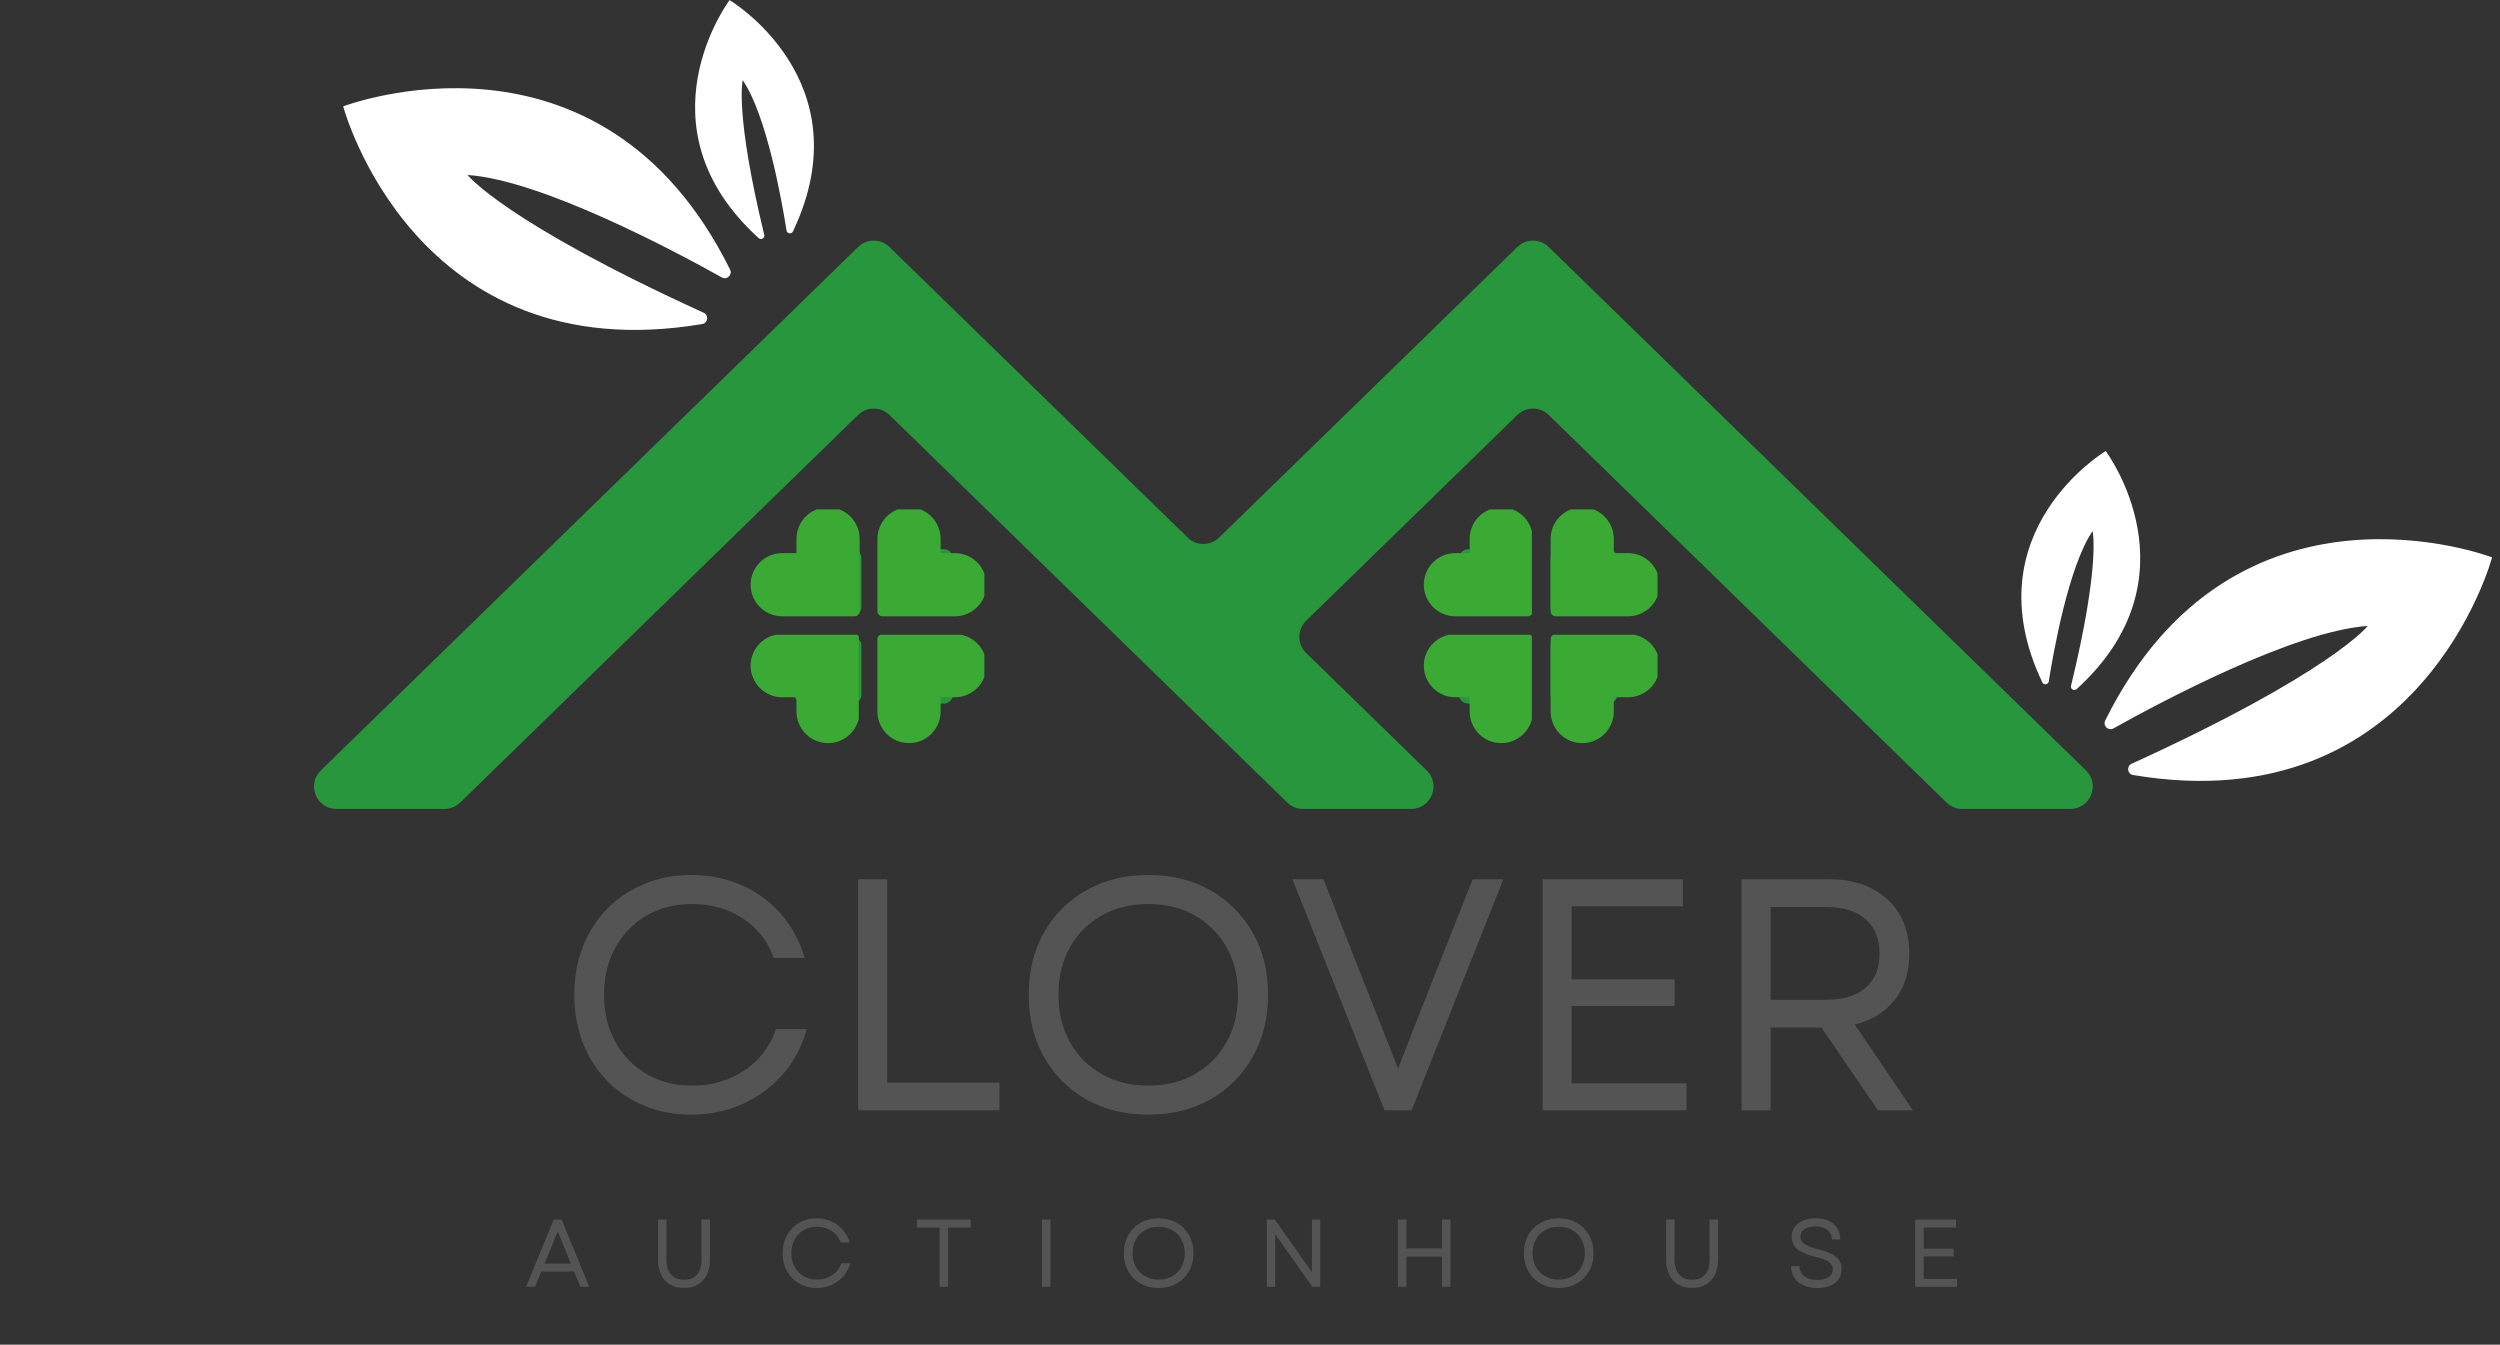 <svg xmlns="http://www.w3.org/2000/svg" xmlns:xlink="http://www.w3.org/1999/xlink" width="779" zoomAndPan="magnify" viewBox="0 0 584.25 314.25" height="419" preserveAspectRatio="xMidYMid meet" version="1.0"><rect x="0" y="0" width="584.25" height="314.25" fill="#333333" stroke="none"/><defs><g/><clipPath id="99428561d0"><path d="M 80 0 L 582.375 0 L 582.375 183 L 80 183 Z M 80 0 " clip-rule="nonzero"/></clipPath><clipPath id="e5b5300ab0"><path d="M 204.711 119.043 L 230.043 119.043 L 230.043 144.316 L 204.711 144.316 Z M 204.711 119.043 " clip-rule="nonzero"/></clipPath><clipPath id="87bbbb2cfb"><path d="M 175.422 148.332 L 200.695 148.332 L 200.695 173.664 L 175.422 173.664 Z M 175.422 148.332 " clip-rule="nonzero"/></clipPath><clipPath id="764b4b0248"><path d="M 204.711 148.332 L 230.043 148.332 L 230.043 173.664 L 204.711 173.664 Z M 204.711 148.332 " clip-rule="nonzero"/></clipPath><clipPath id="254180b0f4"><path d="M 175.422 119.043 L 201 119.043 L 201 145 L 175.422 145 Z M 175.422 119.043 " clip-rule="nonzero"/></clipPath><clipPath id="dbe447cde3"><path d="M 362.031 119.043 L 387.363 119.043 L 387.363 144.316 L 362.031 144.316 Z M 362.031 119.043 " clip-rule="nonzero"/></clipPath><clipPath id="6e5861b234"><path d="M 332.746 148.332 L 358 148.332 L 358 173.664 L 332.746 173.664 Z M 332.746 148.332 " clip-rule="nonzero"/></clipPath><clipPath id="14748f3eb9"><path d="M 362.031 148.332 L 387.363 148.332 L 387.363 173.664 L 362.031 173.664 Z M 362.031 148.332 " clip-rule="nonzero"/></clipPath><clipPath id="b4df303ea5"><path d="M 332.746 119.043 L 358 119.043 L 358 145 L 332.746 145 Z M 332.746 119.043 " clip-rule="nonzero"/></clipPath></defs><g clip-path="url(#99428561d0)"><path fill="#ffffff" d="M 478.793 159.254 C 479.906 152.246 483.461 132.258 489.039 124.117 C 489.039 124.117 490.918 131.824 484 160.262 C 483.812 161.027 484.727 161.57 485.309 161.047 C 514.16 134.812 492.109 105.406 492.109 105.406 C 492.109 105.406 460.543 124.25 477.289 159.473 C 477.625 160.176 478.672 160.027 478.793 159.254 Z M 493.91 170.227 C 504.758 164.164 536.109 147.422 553.344 146.289 C 553.344 146.289 544.777 157.215 498.16 178.488 C 496.91 179.059 497.145 180.902 498.504 181.125 C 565.82 192.422 582.402 130.258 582.402 130.258 C 582.402 130.258 522.309 107.219 491.984 168.395 C 491.379 169.617 492.715 170.895 493.91 170.227 Z M 185.316 54.082 C 202.066 18.855 170.5 0.016 170.5 0.016 C 170.5 0.016 148.449 29.422 177.301 55.648 C 177.879 56.172 178.793 55.633 178.605 54.871 C 171.688 26.43 173.566 18.723 173.566 18.723 C 179.145 26.859 182.703 46.848 183.812 53.859 C 183.934 54.629 184.98 54.781 185.316 54.082 Z M 168.695 64.836 C 157.852 58.773 126.496 42.027 109.266 40.895 C 109.266 40.895 117.828 51.816 164.449 73.09 C 165.699 73.66 165.457 75.504 164.105 75.73 C 96.789 87.031 80.203 24.859 80.203 24.859 C 80.203 24.859 140.297 1.828 170.621 63 C 171.227 64.227 169.887 65.5 168.695 64.836 " fill-opacity="1" fill-rule="nonzero"/></g><path fill="#27963c" d="M 377.969 162.336 L 377.969 150.914 C 377.969 149.758 377.031 148.824 375.883 148.824 L 364.457 148.824 C 363.301 148.824 362.367 149.758 362.367 150.914 L 362.367 162.336 C 362.367 163.492 363.301 164.426 364.457 164.426 L 375.883 164.426 C 377.031 164.426 377.969 163.492 377.969 162.336 Z M 356.602 162.336 L 356.602 150.914 C 356.602 149.758 355.668 148.824 354.512 148.824 L 343.086 148.824 C 341.93 148.824 340.996 149.758 340.996 150.914 L 340.996 162.336 C 340.996 163.492 341.93 164.426 343.086 164.426 L 354.512 164.426 C 355.668 164.426 356.602 163.492 356.602 162.336 Z M 377.969 141.863 L 377.969 130.438 C 377.969 129.285 377.031 128.348 375.883 128.348 L 364.457 128.348 C 363.301 128.348 362.367 129.285 362.367 130.438 L 362.367 141.863 C 362.367 143.016 363.301 143.953 364.457 143.953 L 375.883 143.953 C 377.031 143.953 377.969 143.016 377.969 141.863 Z M 356.602 141.863 L 356.602 130.438 C 356.602 129.285 355.668 128.348 354.512 128.348 L 343.086 128.348 C 341.93 128.348 340.996 129.285 340.996 130.438 L 340.996 141.863 C 340.996 143.016 341.93 143.953 343.086 143.953 L 354.512 143.953 C 355.668 143.953 356.602 143.016 356.602 141.863 Z M 222.684 162.336 L 222.684 150.914 C 222.684 149.758 221.746 148.824 220.594 148.824 L 209.168 148.824 C 208.016 148.824 207.078 149.758 207.078 150.914 L 207.078 162.336 C 207.078 163.492 208.016 164.426 209.168 164.426 L 220.594 164.426 C 221.746 164.426 222.684 163.492 222.684 162.336 Z M 201.316 162.336 L 201.316 150.914 C 201.316 149.758 200.379 148.824 199.227 148.824 L 187.801 148.824 C 186.648 148.824 185.715 149.758 185.715 150.914 L 185.715 162.336 C 185.715 163.492 186.648 164.426 187.801 164.426 L 199.227 164.426 C 200.379 164.426 201.316 163.492 201.316 162.336 Z M 222.684 141.863 L 222.684 130.438 C 222.684 129.285 221.746 128.348 220.594 128.348 L 209.168 128.348 C 208.016 128.348 207.078 129.285 207.078 130.438 L 207.078 141.863 C 207.078 143.016 208.016 143.953 209.168 143.953 L 220.594 143.953 C 221.746 143.953 222.684 143.016 222.684 141.863 Z M 201.316 141.863 L 201.316 130.438 C 201.316 129.285 200.379 128.348 199.227 128.348 L 187.801 128.348 C 186.648 128.348 185.715 129.285 185.715 130.438 L 185.715 141.863 C 185.715 143.016 186.648 143.953 187.801 143.953 L 199.227 143.953 C 200.379 143.953 201.316 143.016 201.316 141.863 Z M 361.93 57.719 L 487.492 180.051 C 490.859 183.332 488.535 189.051 483.828 189.051 L 458.57 189.051 C 457.203 189.051 455.891 188.516 454.914 187.559 L 361.93 96.973 C 359.891 94.988 356.645 94.988 354.605 96.973 L 305.234 145.078 C 303.121 147.133 303.121 150.531 305.234 152.59 L 333.418 180.051 C 336.789 183.332 334.465 189.051 329.762 189.051 L 304.5 189.051 C 303.133 189.051 301.82 188.516 300.84 187.559 L 281.23 168.457 L 261.086 148.836 L 207.859 96.973 C 205.82 94.988 202.574 94.988 200.539 96.973 L 107.551 187.559 C 106.574 188.516 105.258 189.051 103.891 189.051 L 78.637 189.051 C 73.93 189.051 71.605 183.332 74.977 180.051 L 200.539 57.719 C 202.574 55.73 205.82 55.73 207.859 57.719 L 277.574 125.641 C 279.609 127.621 282.855 127.621 284.891 125.641 L 354.605 57.719 C 356.645 55.73 359.891 55.73 361.93 57.719 " fill-opacity="1" fill-rule="nonzero"/><path fill="#3aaa35" d="M 212.109 120.227 C 208.723 120.227 205.977 122.973 205.977 126.359 L 205.977 143.109 L 222.727 143.109 C 226.113 143.109 228.859 140.363 228.859 136.977 C 228.859 133.59 226.113 130.844 222.727 130.844 L 218.242 130.844 L 218.242 126.359 C 218.242 122.973 215.496 120.227 212.109 120.227 " fill-opacity="1" fill-rule="nonzero"/><g clip-path="url(#e5b5300ab0)"><path stroke-linecap="butt" transform="matrix(0.015, 0, 0, -0.015, 175.422, 173.666)" fill="none" stroke-linejoin="round" d="M 2467.778 3594.596 C 2239.969 3594.596 2055.253 3409.88 2055.253 3182.071 L 2055.253 2055.38 L 3181.945 2055.38 C 3409.753 2055.38 3594.469 2240.096 3594.469 2467.904 C 3594.469 2695.713 3409.753 2880.429 3181.945 2880.429 L 2880.302 2880.429 L 2880.302 3182.071 C 2880.302 3409.88 2695.586 3594.596 2467.778 3594.596 Z M 2467.778 3594.596 " stroke="#3aaa35" stroke-width="159.479" stroke-opacity="1" stroke-miterlimit="10"/></g><path fill="#3aaa35" d="M 193.355 172.48 C 196.742 172.48 199.488 169.734 199.488 166.348 L 199.488 149.598 L 182.738 149.598 C 179.352 149.598 176.605 152.344 176.605 155.73 C 176.605 159.117 179.352 161.863 182.738 161.863 L 187.223 161.863 L 187.223 166.348 C 187.223 169.734 189.969 172.48 193.355 172.48 " fill-opacity="1" fill-rule="nonzero"/><g clip-path="url(#87bbbb2cfb)"><path stroke-linecap="butt" transform="matrix(0.015, 0, 0, -0.015, 175.422, 173.666)" fill="none" stroke-linejoin="round" d="M 1206.293 79.728 C 1434.101 79.728 1618.817 264.444 1618.817 492.252 L 1618.817 1618.944 L 492.126 1618.944 C 264.317 1618.944 79.601 1434.228 79.601 1206.419 C 79.601 978.611 264.317 793.895 492.126 793.895 L 793.768 793.895 L 793.768 492.252 C 793.768 264.444 978.485 79.728 1206.293 79.728 Z M 1206.293 79.728 " stroke="#3aaa35" stroke-width="159.479" stroke-opacity="1" stroke-miterlimit="10"/></g><path fill="#3aaa35" d="M 228.859 155.73 C 228.859 152.344 226.113 149.598 222.727 149.598 L 205.977 149.598 L 205.977 166.348 C 205.977 169.734 208.723 172.48 212.109 172.48 C 215.496 172.48 218.242 169.734 218.242 166.348 L 218.242 161.863 L 222.727 161.863 C 226.113 161.863 228.859 159.117 228.859 155.73 " fill-opacity="1" fill-rule="nonzero"/><g clip-path="url(#764b4b0248)"><path stroke-linecap="butt" transform="matrix(0.015, 0, 0, -0.015, 175.422, 173.666)" fill="none" stroke-linejoin="round" d="M 3594.469 1206.419 C 3594.469 1434.228 3409.753 1618.944 3181.945 1618.944 L 2055.253 1618.944 L 2055.253 492.252 C 2055.253 264.444 2239.969 79.728 2467.778 79.728 C 2695.586 79.728 2880.302 264.444 2880.302 492.252 L 2880.302 793.895 L 3181.945 793.895 C 3409.753 793.895 3594.469 978.611 3594.469 1206.419 Z M 3594.469 1206.419 " stroke="#3aaa35" stroke-width="159.479" stroke-opacity="1" stroke-miterlimit="10"/></g><path fill="#3aaa35" d="M 176.605 136.977 C 176.605 140.363 179.352 143.109 182.738 143.109 L 199.488 143.109 L 199.488 126.359 C 199.488 122.973 196.742 120.227 193.355 120.227 C 189.969 120.227 187.223 122.973 187.223 126.359 L 187.223 130.844 L 182.738 130.844 C 179.352 130.844 176.605 133.59 176.605 136.977 " fill-opacity="1" fill-rule="nonzero"/><g clip-path="url(#254180b0f4)"><path stroke-linecap="butt" transform="matrix(0.015, 0, 0, -0.015, 175.422, 173.666)" fill="none" stroke-linejoin="round" d="M 79.601 2467.904 C 79.601 2240.096 264.317 2055.379 492.126 2055.379 L 1618.817 2055.379 L 1618.817 3182.071 C 1618.817 3409.879 1434.101 3594.596 1206.293 3594.596 C 978.484 3594.596 793.768 3409.879 793.768 3182.071 L 793.768 2880.429 L 492.126 2880.429 C 264.317 2880.429 79.601 2695.712 79.601 2467.904 Z M 79.601 2467.904 " stroke="#3aaa35" stroke-width="159.479" stroke-opacity="1" stroke-miterlimit="10"/></g><g fill="#545454" fill-opacity="1"><g transform="translate(129.743, 259.487)"><g><path d="M 31.781 1 C 27.82 1 24.172 0.305 20.828 -1.078 C 17.484 -2.461 14.586 -4.398 12.141 -6.891 C 9.703 -9.391 7.812 -12.348 6.469 -15.766 C 5.133 -19.191 4.469 -22.938 4.469 -27 C 4.469 -31.062 5.133 -34.801 6.469 -38.219 C 7.812 -41.645 9.703 -44.602 12.141 -47.094 C 14.586 -49.582 17.484 -51.52 20.828 -52.906 C 24.172 -54.301 27.82 -55 31.781 -55 C 36.051 -55 39.973 -54.211 43.547 -52.641 C 47.117 -51.078 50.176 -48.844 52.719 -45.938 C 55.27 -43.031 57.133 -39.598 58.312 -35.641 L 51.062 -35.641 C 49.676 -39.547 47.27 -42.617 43.844 -44.859 C 40.426 -47.098 36.484 -48.219 32.016 -48.219 C 28.004 -48.219 24.453 -47.316 21.359 -45.516 C 18.273 -43.711 15.848 -41.219 14.078 -38.031 C 12.305 -34.844 11.422 -31.164 11.422 -27 C 11.422 -22.832 12.305 -19.156 14.078 -15.969 C 15.848 -12.781 18.273 -10.285 21.359 -8.484 C 24.453 -6.68 28.004 -5.781 32.016 -5.781 C 36.586 -5.781 40.648 -6.961 44.203 -9.328 C 47.754 -11.691 50.223 -14.91 51.609 -18.984 L 58.781 -18.984 C 57.695 -14.961 55.859 -11.461 53.266 -8.484 C 50.672 -5.504 47.535 -3.176 43.859 -1.5 C 40.18 0.164 36.156 1 31.781 1 Z M 31.781 1 "/></g></g></g><g fill="#545454" fill-opacity="1"><g transform="translate(192.677, 259.487)"><g><path d="M 7.875 0 L 7.875 -54 L 14.656 -54 L 14.656 -6.484 L 40.891 -6.484 L 40.891 0 Z M 7.875 0 "/></g></g></g><g fill="#545454" fill-opacity="1"><g transform="translate(235.944, 259.487)"><g><path d="M 32.406 1 C 26.945 1 22.109 -0.191 17.891 -2.578 C 13.68 -4.973 10.391 -8.281 8.016 -12.5 C 5.648 -16.719 4.469 -21.551 4.469 -27 C 4.469 -32.5 5.648 -37.344 8.016 -41.531 C 10.391 -45.727 13.68 -49.02 17.891 -51.406 C 22.109 -53.801 26.945 -55 32.406 -55 C 37.906 -55 42.75 -53.801 46.938 -51.406 C 51.133 -49.02 54.426 -45.727 56.812 -41.531 C 59.207 -37.344 60.406 -32.5 60.406 -27 C 60.406 -21.551 59.207 -16.719 56.812 -12.5 C 54.426 -8.281 51.133 -4.973 46.938 -2.578 C 42.75 -0.191 37.906 1 32.406 1 Z M 11.422 -27 C 11.422 -22.832 12.305 -19.156 14.078 -15.969 C 15.848 -12.781 18.316 -10.285 21.484 -8.484 C 24.648 -6.68 28.289 -5.781 32.406 -5.781 C 36.562 -5.781 40.207 -6.68 43.344 -8.484 C 46.488 -10.285 48.945 -12.781 50.719 -15.969 C 52.488 -19.156 53.375 -22.832 53.375 -27 C 53.375 -31.219 52.488 -34.906 50.719 -38.062 C 48.945 -41.227 46.488 -43.711 43.344 -45.516 C 40.207 -47.316 36.562 -48.219 32.406 -48.219 C 28.289 -48.219 24.648 -47.316 21.484 -45.516 C 18.316 -43.711 15.848 -41.227 14.078 -38.062 C 12.305 -34.906 11.422 -31.219 11.422 -27 Z M 11.422 -27 "/></g></g></g><g fill="#545454" fill-opacity="1"><g transform="translate(300.728, 259.487)"><g><path d="M 22.828 0 L 1.312 -54 L 8.562 -54 L 17.516 -31.234 L 26 -9.797 L 34.406 -31.234 L 43.438 -54 L 50.609 -54 L 29.156 0 Z M 22.828 0 "/></g></g></g><g fill="#545454" fill-opacity="1"><g transform="translate(352.633, 259.487)"><g><path d="M 7.875 0 L 7.875 -54 L 40.656 -54 L 40.656 -47.672 L 14.656 -47.672 L 14.656 -30.625 L 38.719 -30.625 L 38.719 -24.375 L 14.656 -24.375 L 14.656 -6.328 L 41.5 -6.328 L 41.5 0 Z M 7.875 0 "/></g></g></g><g fill="#545454" fill-opacity="1"><g transform="translate(399.139, 259.487)"><g><path d="M 7.875 0 L 7.875 -54 L 28.469 -54 C 32.219 -54 35.477 -53.289 38.25 -51.875 C 41.031 -50.457 43.191 -48.461 44.734 -45.891 C 46.285 -43.328 47.062 -40.242 47.062 -36.641 C 47.062 -32.266 45.926 -28.648 43.656 -25.797 C 41.395 -22.941 38.285 -21.031 34.328 -20.062 L 47.906 0 L 39.734 0 L 26.531 -19.359 L 14.656 -19.359 L 14.656 0 Z M 14.656 -25.844 L 27.688 -25.844 C 31.656 -25.844 34.719 -26.781 36.875 -28.656 C 39.031 -30.531 40.109 -33.191 40.109 -36.641 C 40.109 -40.086 39.031 -42.758 36.875 -44.656 C 34.719 -46.562 31.656 -47.516 27.688 -47.516 L 14.656 -47.516 Z M 14.656 -25.844 "/></g></g></g><g fill="#545454" fill-opacity="1"><g transform="translate(122.569, 300.72)"><g><path d="M 0.375 0 L 6.844 -15.703 L 8.688 -15.703 L 15.141 0 L 13.062 0 L 11.578 -3.562 L 3.922 -3.562 L 2.484 0 Z M 4.688 -5.406 L 10.844 -5.406 L 7.766 -12.953 Z M 4.688 -5.406 "/></g></g></g><g fill="#545454" fill-opacity="1"><g transform="translate(151.676, 300.72)"><g><path d="M 8.172 0.266 C 6.266 0.266 4.773 -0.32 3.703 -1.5 C 2.641 -2.688 2.109 -4.316 2.109 -6.391 L 2.109 -15.703 L 4.062 -15.703 L 4.062 -6.531 C 4.062 -4.926 4.41 -3.711 5.109 -2.891 C 5.816 -2.066 6.836 -1.656 8.172 -1.656 C 10.898 -1.656 12.266 -3.281 12.266 -6.531 L 12.266 -15.703 L 14.25 -15.703 L 14.25 -6.391 C 14.25 -4.316 13.707 -2.688 12.625 -1.5 C 11.551 -0.32 10.066 0.266 8.172 0.266 Z M 8.172 0.266 "/></g></g></g><g fill="#545454" fill-opacity="1"><g transform="translate(181.613, 300.72)"><g><path d="M 9.25 0.297 C 8.094 0.297 7.023 0.094 6.047 -0.312 C 5.078 -0.719 4.238 -1.281 3.531 -2 C 2.82 -2.727 2.27 -3.586 1.875 -4.578 C 1.488 -5.578 1.297 -6.672 1.297 -7.859 C 1.297 -9.035 1.488 -10.117 1.875 -11.109 C 2.27 -12.109 2.82 -12.969 3.531 -13.688 C 4.238 -14.414 5.078 -14.984 6.047 -15.391 C 7.023 -15.797 8.094 -16 9.25 -16 C 10.488 -16 11.625 -15.77 12.656 -15.312 C 13.695 -14.852 14.586 -14.203 15.328 -13.359 C 16.078 -12.516 16.625 -11.516 16.969 -10.359 L 14.859 -10.359 C 14.453 -11.504 13.75 -12.398 12.75 -13.047 C 11.758 -13.703 10.613 -14.031 9.312 -14.031 C 8.145 -14.031 7.113 -13.766 6.219 -13.234 C 5.32 -12.711 4.613 -11.988 4.094 -11.062 C 3.582 -10.133 3.328 -9.066 3.328 -7.859 C 3.328 -6.641 3.582 -5.566 4.094 -4.641 C 4.613 -3.711 5.32 -2.988 6.219 -2.469 C 7.113 -1.945 8.145 -1.688 9.312 -1.688 C 10.645 -1.688 11.828 -2.031 12.859 -2.719 C 13.891 -3.406 14.609 -4.336 15.016 -5.516 L 17.094 -5.516 C 16.781 -4.348 16.242 -3.332 15.484 -2.469 C 14.734 -1.602 13.82 -0.926 12.75 -0.438 C 11.688 0.051 10.52 0.297 9.25 0.297 Z M 9.25 0.297 "/></g></g></g><g fill="#545454" fill-opacity="1"><g transform="translate(213.502, 300.72)"><g><path d="M 6.078 0 L 6.078 -13.828 L 0.766 -13.828 L 0.766 -15.703 L 13.344 -15.703 L 13.344 -13.828 L 8.062 -13.828 L 8.062 0 Z M 6.078 0 "/></g></g></g><g fill="#545454" fill-opacity="1"><g transform="translate(241.217, 300.72)"><g><path d="M 2.281 0 L 2.281 -15.703 L 4.266 -15.703 L 4.266 0 Z M 2.281 0 "/></g></g></g><g fill="#545454" fill-opacity="1"><g transform="translate(261.349, 300.72)"><g><path d="M 9.422 0.297 C 7.836 0.297 6.43 -0.051 5.203 -0.75 C 3.973 -1.445 3.016 -2.406 2.328 -3.625 C 1.641 -4.852 1.297 -6.266 1.297 -7.859 C 1.297 -9.453 1.641 -10.859 2.328 -12.078 C 3.016 -13.297 3.973 -14.254 5.203 -14.953 C 6.43 -15.648 7.836 -16 9.422 -16 C 11.023 -16 12.438 -15.648 13.656 -14.953 C 14.875 -14.254 15.828 -13.297 16.516 -12.078 C 17.211 -10.859 17.562 -9.453 17.562 -7.859 C 17.562 -6.266 17.211 -4.852 16.516 -3.625 C 15.828 -2.406 14.875 -1.445 13.656 -0.75 C 12.438 -0.051 11.023 0.297 9.422 0.297 Z M 3.328 -7.859 C 3.328 -6.641 3.582 -5.566 4.094 -4.641 C 4.613 -3.711 5.332 -2.988 6.25 -2.469 C 7.164 -1.945 8.223 -1.688 9.422 -1.688 C 10.629 -1.688 11.691 -1.945 12.609 -2.469 C 13.523 -2.988 14.238 -3.711 14.75 -4.641 C 15.27 -5.566 15.531 -6.641 15.531 -7.859 C 15.531 -9.078 15.27 -10.145 14.75 -11.062 C 14.238 -11.988 13.523 -12.711 12.609 -13.234 C 11.691 -13.766 10.629 -14.031 9.422 -14.031 C 8.223 -14.031 7.164 -13.766 6.25 -13.234 C 5.332 -12.711 4.613 -11.988 4.094 -11.062 C 3.582 -10.145 3.328 -9.078 3.328 -7.859 Z M 3.328 -7.859 "/></g></g></g><g fill="#545454" fill-opacity="1"><g transform="translate(293.776, 300.72)"><g><path d="M 2.281 0 L 2.281 -15.703 L 4.156 -15.703 L 12.828 -3.406 L 12.828 -15.703 L 14.766 -15.703 L 14.766 0 L 12.922 0 L 4.234 -12.297 L 4.234 0 Z M 2.281 0 "/></g></g></g><g fill="#545454" fill-opacity="1"><g transform="translate(324.409, 300.72)"><g><path d="M 12.594 0 L 12.594 -7.062 L 4.266 -7.062 L 4.266 0 L 2.281 0 L 2.281 -15.703 L 4.266 -15.703 L 4.266 -8.953 L 12.594 -8.953 L 12.594 -15.703 L 14.562 -15.703 L 14.562 0 Z M 12.594 0 "/></g></g></g><g fill="#545454" fill-opacity="1"><g transform="translate(354.839, 300.72)"><g><path d="M 9.422 0.297 C 7.836 0.297 6.43 -0.051 5.203 -0.75 C 3.973 -1.445 3.016 -2.406 2.328 -3.625 C 1.641 -4.852 1.297 -6.266 1.297 -7.859 C 1.297 -9.453 1.641 -10.859 2.328 -12.078 C 3.016 -13.297 3.973 -14.254 5.203 -14.953 C 6.43 -15.648 7.836 -16 9.422 -16 C 11.023 -16 12.438 -15.648 13.656 -14.953 C 14.875 -14.254 15.828 -13.297 16.516 -12.078 C 17.211 -10.859 17.562 -9.453 17.562 -7.859 C 17.562 -6.266 17.211 -4.852 16.516 -3.625 C 15.828 -2.406 14.875 -1.445 13.656 -0.75 C 12.438 -0.051 11.023 0.297 9.422 0.297 Z M 3.328 -7.859 C 3.328 -6.641 3.582 -5.566 4.094 -4.641 C 4.613 -3.711 5.332 -2.988 6.25 -2.469 C 7.164 -1.945 8.223 -1.688 9.422 -1.688 C 10.629 -1.688 11.691 -1.945 12.609 -2.469 C 13.523 -2.988 14.238 -3.711 14.75 -4.641 C 15.27 -5.566 15.531 -6.641 15.531 -7.859 C 15.531 -9.078 15.27 -10.145 14.75 -11.062 C 14.238 -11.988 13.523 -12.711 12.609 -13.234 C 11.691 -13.766 10.629 -14.031 9.422 -14.031 C 8.223 -14.031 7.164 -13.766 6.25 -13.234 C 5.332 -12.711 4.613 -11.988 4.094 -11.062 C 3.582 -10.145 3.328 -9.078 3.328 -7.859 Z M 3.328 -7.859 "/></g></g></g><g fill="#545454" fill-opacity="1"><g transform="translate(387.267, 300.72)"><g><path d="M 8.172 0.266 C 6.266 0.266 4.773 -0.32 3.703 -1.5 C 2.641 -2.688 2.109 -4.316 2.109 -6.391 L 2.109 -15.703 L 4.062 -15.703 L 4.062 -6.531 C 4.062 -4.926 4.41 -3.711 5.109 -2.891 C 5.816 -2.066 6.836 -1.656 8.172 -1.656 C 10.898 -1.656 12.266 -3.281 12.266 -6.531 L 12.266 -15.703 L 14.25 -15.703 L 14.25 -6.391 C 14.25 -4.316 13.707 -2.688 12.625 -1.5 C 11.551 -0.32 10.066 0.266 8.172 0.266 Z M 8.172 0.266 "/></g></g></g><g fill="#545454" fill-opacity="1"><g transform="translate(417.203, 300.72)"><g><path d="M 7.516 0.297 C 6.254 0.297 5.164 0.082 4.25 -0.344 C 3.332 -0.77 2.625 -1.367 2.125 -2.141 C 1.625 -2.91 1.363 -3.805 1.344 -4.828 L 3.328 -4.828 C 3.348 -3.828 3.742 -3.035 4.516 -2.453 C 5.285 -1.879 6.285 -1.594 7.516 -1.594 C 8.617 -1.594 9.492 -1.805 10.141 -2.234 C 10.797 -2.672 11.125 -3.281 11.125 -4.062 C 11.125 -4.789 10.812 -5.375 10.188 -5.812 C 9.562 -6.258 8.535 -6.648 7.109 -6.984 C 5.18 -7.441 3.77 -8.031 2.875 -8.75 C 1.977 -9.477 1.531 -10.453 1.531 -11.672 C 1.531 -13.004 2.035 -14.055 3.047 -14.828 C 4.055 -15.609 5.422 -16 7.141 -16 C 8.898 -16 10.289 -15.555 11.312 -14.672 C 12.344 -13.785 12.863 -12.582 12.875 -11.062 L 10.922 -11.062 C 10.91 -12 10.562 -12.738 9.875 -13.281 C 9.195 -13.832 8.285 -14.109 7.141 -14.109 C 6.016 -14.109 5.133 -13.891 4.5 -13.453 C 3.863 -13.016 3.547 -12.422 3.547 -11.672 C 3.547 -11.023 3.836 -10.477 4.422 -10.031 C 5.016 -9.594 6.078 -9.188 7.609 -8.812 C 9.609 -8.32 11.035 -7.707 11.891 -6.969 C 12.742 -6.227 13.172 -5.281 13.172 -4.125 C 13.172 -2.77 12.656 -1.691 11.625 -0.891 C 10.602 -0.098 9.234 0.297 7.516 0.297 Z M 7.516 0.297 "/></g></g></g><g fill="#545454" fill-opacity="1"><g transform="translate(445.3, 300.72)"><g><path d="M 2.281 0 L 2.281 -15.703 L 11.828 -15.703 L 11.828 -13.859 L 4.266 -13.859 L 4.266 -8.906 L 11.266 -8.906 L 11.266 -7.094 L 4.266 -7.094 L 4.266 -1.844 L 12.078 -1.844 L 12.078 0 Z M 2.281 0 "/></g></g></g><path fill="#3aaa35" d="M 369.434 120.227 C 366.047 120.227 363.301 122.973 363.301 126.359 L 363.301 143.109 L 380.051 143.109 C 383.438 143.109 386.184 140.363 386.184 136.977 C 386.184 133.59 383.438 130.844 380.051 130.844 L 375.566 130.844 L 375.566 126.359 C 375.566 122.973 372.82 120.227 369.434 120.227 " fill-opacity="1" fill-rule="nonzero"/><g clip-path="url(#dbe447cde3)"><path stroke-linecap="butt" transform="matrix(0.015, 0, 0, -0.015, 332.745, 173.666)" fill="none" stroke-linejoin="round" d="M 2467.893 3594.596 C 2240.085 3594.596 2055.369 3409.88 2055.369 3182.071 L 2055.369 2055.38 L 3182.06 2055.38 C 3409.869 2055.38 3594.585 2240.096 3594.585 2467.904 C 3594.585 2695.713 3409.869 2880.429 3182.06 2880.429 L 2880.418 2880.429 L 2880.418 3182.071 C 2880.418 3409.88 2695.702 3594.596 2467.893 3594.596 Z M 2467.893 3594.596 " stroke="#3aaa35" stroke-width="159.479" stroke-opacity="1" stroke-miterlimit="10"/></g><path fill="#3aaa35" d="M 350.68 172.48 C 354.066 172.48 356.812 169.734 356.812 166.348 L 356.812 149.598 L 340.062 149.598 C 336.676 149.598 333.93 152.344 333.93 155.73 C 333.93 159.117 336.676 161.863 340.062 161.863 L 344.547 161.863 L 344.547 166.348 C 344.547 169.734 347.293 172.48 350.68 172.48 " fill-opacity="1" fill-rule="nonzero"/><g clip-path="url(#6e5861b234)"><path stroke-linecap="butt" transform="matrix(0.015, 0, 0, -0.015, 332.745, 173.666)" fill="none" stroke-linejoin="round" d="M 1206.409 79.728 C 1434.217 79.728 1618.933 264.444 1618.933 492.252 L 1618.933 1618.944 L 492.242 1618.944 C 264.433 1618.944 79.717 1434.228 79.717 1206.419 C 79.717 978.611 264.433 793.895 492.242 793.895 L 793.884 793.895 L 793.884 492.252 C 793.884 264.444 978.6 79.728 1206.409 79.728 Z M 1206.409 79.728 " stroke="#3aaa35" stroke-width="159.479" stroke-opacity="1" stroke-miterlimit="10"/></g><path fill="#3aaa35" d="M 386.184 155.73 C 386.184 152.344 383.438 149.598 380.051 149.598 L 363.301 149.598 L 363.301 166.348 C 363.301 169.734 366.047 172.48 369.434 172.48 C 372.82 172.48 375.566 169.734 375.566 166.348 L 375.566 161.863 L 380.051 161.863 C 383.438 161.863 386.184 159.117 386.184 155.73 " fill-opacity="1" fill-rule="nonzero"/><g clip-path="url(#14748f3eb9)"><path stroke-linecap="butt" transform="matrix(0.015, 0, 0, -0.015, 332.745, 173.666)" fill="none" stroke-linejoin="round" d="M 3594.585 1206.419 C 3594.585 1434.228 3409.869 1618.944 3182.06 1618.944 L 2055.369 1618.944 L 2055.369 492.252 C 2055.369 264.444 2240.085 79.728 2467.893 79.728 C 2695.702 79.728 2880.418 264.444 2880.418 492.252 L 2880.418 793.895 L 3182.06 793.895 C 3409.869 793.895 3594.585 978.611 3594.585 1206.419 Z M 3594.585 1206.419 " stroke="#3aaa35" stroke-width="159.479" stroke-opacity="1" stroke-miterlimit="10"/></g><path fill="#3aaa35" d="M 333.93 136.977 C 333.93 140.363 336.676 143.109 340.062 143.109 L 356.812 143.109 L 356.812 126.359 C 356.812 122.973 354.066 120.227 350.68 120.227 C 347.293 120.227 344.547 122.973 344.547 126.359 L 344.547 130.844 L 340.062 130.844 C 336.676 130.844 333.93 133.59 333.93 136.977 " fill-opacity="1" fill-rule="nonzero"/><g clip-path="url(#b4df303ea5)"><path stroke-linecap="butt" transform="matrix(0.015, 0, 0, -0.015, 332.745, 173.666)" fill="none" stroke-linejoin="round" d="M 79.717 2467.904 C 79.717 2240.096 264.433 2055.379 492.241 2055.379 L 1618.933 2055.379 L 1618.933 3182.071 C 1618.933 3409.879 1434.217 3594.596 1206.408 3594.596 C 978.6 3594.596 793.884 3409.879 793.884 3182.071 L 793.884 2880.429 L 492.241 2880.429 C 264.433 2880.429 79.717 2695.712 79.717 2467.904 Z M 79.717 2467.904 " stroke="#3aaa35" stroke-width="159.479" stroke-opacity="1" stroke-miterlimit="10"/></g></svg>